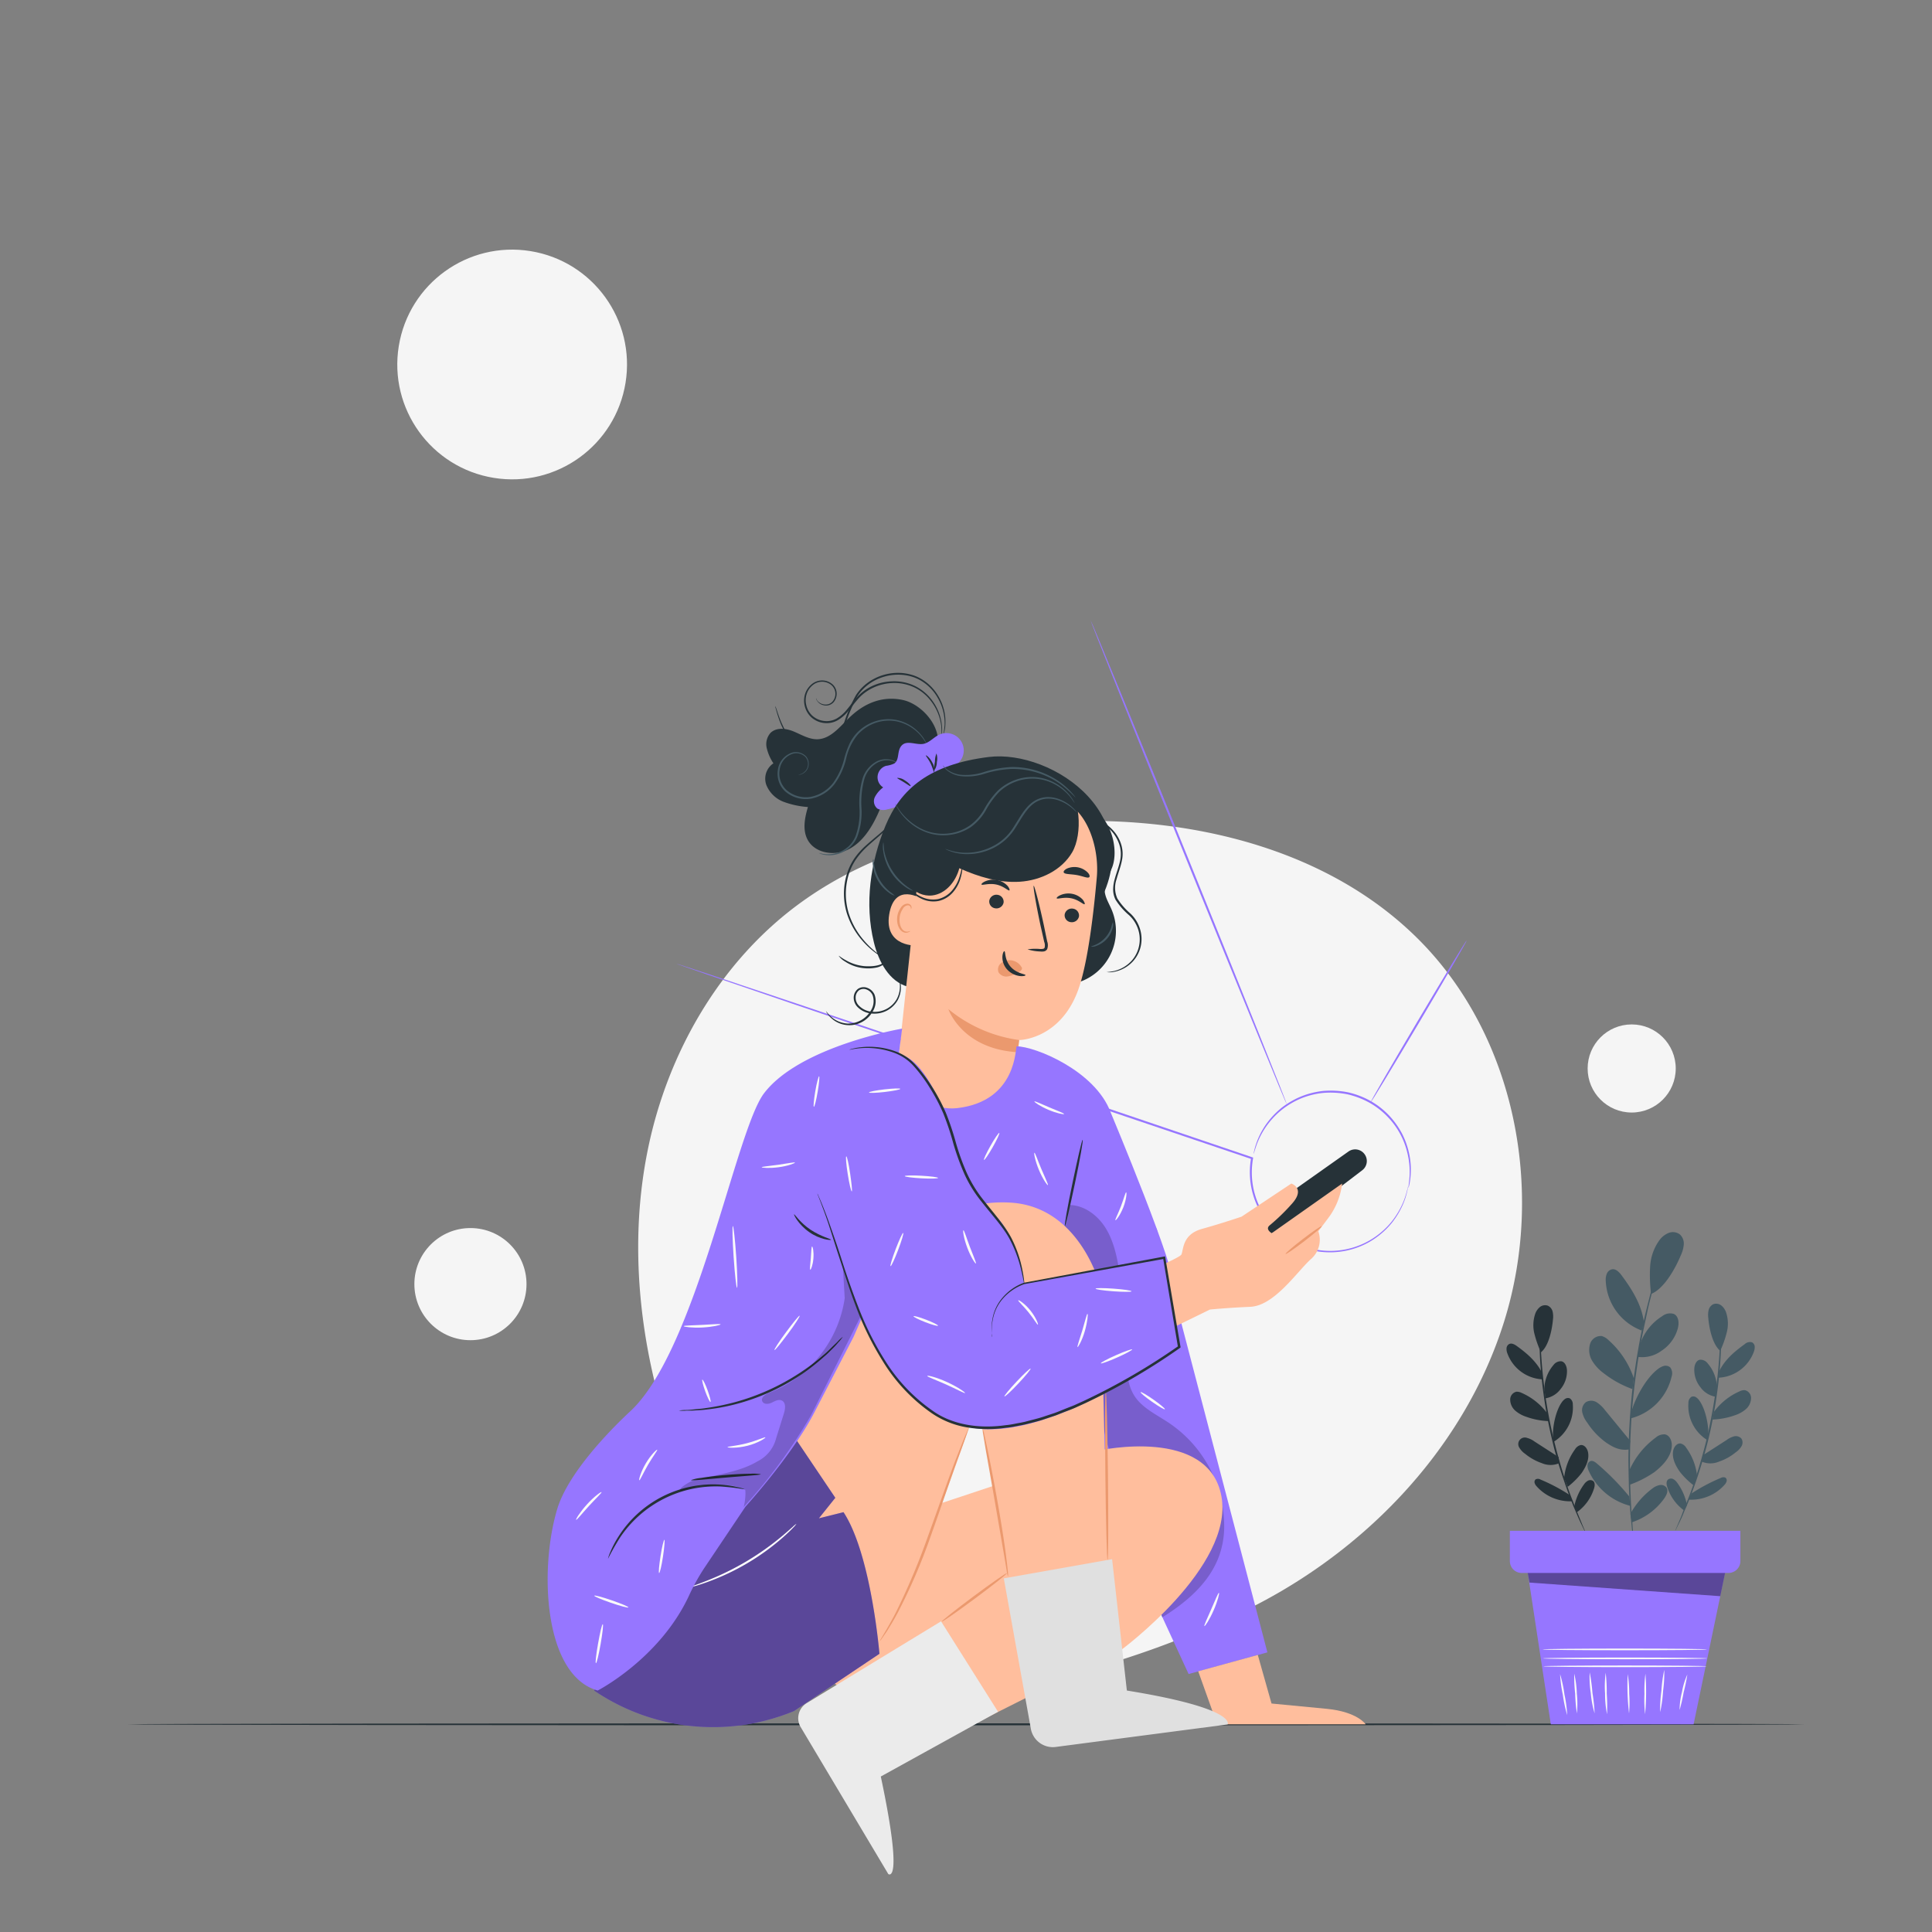 <svg xmlns="http://www.w3.org/2000/svg" viewBox="0 0 500 500"><rect x="0" y="0" width="500" height="500" fill="#808080" stroke="none"/><g id="freepik--background-simple--inject-58"><path d="M367,243c-23.07-23-57.46-31.44-90-30.48-24.86.74-50.25,6.7-70.28,21.45-20.4,15-33.88,38.44-39,63.24s-2.23,50.88,5.87,74.88c6.75,20,17.39,39.16,33.47,52.82s43.87,21.14,83,4.68h0a246.26,246.26,0,0,0,29.3-11.43c32.28-14.84,59.37-42.34,69.94-76.25S392.15,268.05,367,243Z" style="fill:#f5f5f5"></path><circle cx="132.46" cy="94.91" r="29.64" transform="matrix(0.16, -0.99, 0.99, 0.16, 17.39, 210.28)" style="fill:#f5f5f5"></circle><circle cx="121.75" cy="332.33" r="14.51" style="fill:#f5f5f5"></circle><circle cx="422.28" cy="276.52" r="11.4" style="fill:#f5f5f5"></circle></g><g id="freepik--Floor--inject-58"><path d="M467.09,446.25c0,.15-97.2.26-217.08.26s-217.1-.11-217.1-.26S130.09,446,250,446,467.09,446.11,467.09,446.25Z" style="fill:#263238"></path></g><g id="freepik--Plant--inject-58"><polygon points="394.99 404.46 401.35 446.25 438.3 446.25 446.87 405.06 394.99 404.46" style="fill:#9676FF"></polygon><path d="M441.71,431.24c0,.12-9.47.22-21.15.22s-21.15-.1-21.15-.22,9.47-.21,21.15-.21S441.71,431.13,441.71,431.24Z" style="fill:#fafafa"></path><path d="M441.85,429.19c0,.12-9.53.22-21.29.22s-21.29-.1-21.29-.22,9.53-.22,21.29-.22S441.85,429.07,441.85,429.19Z" style="fill:#fafafa"></path><path d="M441.78,426.87c0,.12-9.54.21-21.29.21s-21.29-.09-21.29-.21,9.53-.22,21.29-.22S441.78,426.75,441.78,426.87Z" style="fill:#fafafa"></path><path d="M405.59,443.87a34,34,0,0,1-1.13-5.26,33.35,33.35,0,0,1-.71-5.34,32.64,32.64,0,0,1,1.13,5.26A33.35,33.35,0,0,1,405.59,443.87Z" style="fill:#fafafa"></path><path d="M408.1,443.43a41.44,41.44,0,0,1-.45-5.14,39.1,39.1,0,0,1-.24-5.15,25.33,25.33,0,0,1,.67,5.12A24.81,24.81,0,0,1,408.1,443.43Z" style="fill:#fafafa"></path><path d="M412.69,443.42a25.52,25.52,0,0,1-1-5.26,26.87,26.87,0,0,1-.28-5.35,43.83,43.83,0,0,1,.71,5.3A45.3,45.3,0,0,1,412.69,443.42Z" style="fill:#fafafa"></path><path d="M415.9,443.64a26.4,26.4,0,0,1-.51-5.34,26.94,26.94,0,0,1,.16-5.38,42.39,42.39,0,0,1,.27,5.36A45.19,45.19,0,0,1,415.9,443.64Z" style="fill:#fafafa"></path><path d="M421.6,443.43a60.3,60.3,0,0,1-.35-10.17,30.42,30.42,0,0,1,.39,5.07A32.51,32.51,0,0,1,421.6,443.43Z" style="fill:#fafafa"></path><path d="M425.75,443.65a33,33,0,0,1-.17-5.26,31.47,31.47,0,0,1,.26-5.25,64.32,64.32,0,0,1-.09,10.51Z" style="fill:#fafafa"></path><path d="M429.65,443.09a34.31,34.31,0,0,1,.32-5.49,36.54,36.54,0,0,1,.74-5.45,34.94,34.94,0,0,1-.31,5.49A34.29,34.29,0,0,1,429.65,443.09Z" style="fill:#fafafa"></path><path d="M434.68,442.54a19.23,19.23,0,0,1,.62-4.67,18.32,18.32,0,0,1,1.38-4.5,46.19,46.19,0,0,1-.95,4.59A43.37,43.37,0,0,1,434.68,442.54Z" style="fill:#fafafa"></path><path d="M431.12,322a.87.87,0,0,1,0,.21c-.05.16-.11.35-.18.59-.17.55-.4,1.3-.7,2.25s-.69,2.18-1.08,3.58-.9,3-1.34,4.77-1,3.71-1.44,5.82-.94,4.35-1.42,6.73c-.89,4.76-1.69,10-2.27,15.59s-.79,10.9-.86,15.75c0,2.42,0,4.72.07,6.88s.15,4.16.26,6,.25,3.48.36,4.93.24,2.7.36,3.72.18,1.78.24,2.35c0,.25,0,.45.06.61s0,.21,0,.21,0-.06-.05-.2,0-.36-.09-.61l-.33-2.34c-.14-1-.3-2.26-.43-3.72s-.33-3.1-.43-4.93-.26-3.84-.31-6-.1-4.47-.11-6.9c.05-4.86.29-10.2.83-15.78s1.4-10.86,2.31-15.63c.49-2.38.93-4.64,1.46-6.74s1-4,1.5-5.81,1-3.36,1.39-4.76S429.7,326,430,325l.78-2.23c.09-.23.16-.42.21-.58A1.07,1.07,0,0,1,431.12,322Z" style="fill:#455a64"></path><path d="M424.45,347.86a13.72,13.72,0,0,1,5.75-7.25,3.27,3.27,0,0,1,3-.56c1.29.62,1.39,2.44,1,3.81a10.06,10.06,0,0,1-4.18,5.7,8.49,8.49,0,0,1-6.27,1.59" style="fill:#455a64"></path><path d="M422.21,365.34c1-3.61,3.83-8.74,6.82-11a4.48,4.48,0,0,1,1.55-.83,1.83,1.83,0,0,1,1.66.36,2.56,2.56,0,0,1,.37,2.4,14.55,14.55,0,0,1-10.78,10.85" style="fill:#455a64"></path><path d="M421.59,380.72a21.09,21.09,0,0,1,6.88-8.65,3.31,3.31,0,0,1,2.4-.86c1.31.24,1.9,1.83,1.78,3.16-.23,2.72-2.31,4.9-4.46,6.59a27.66,27.66,0,0,1-6.36,3.27" style="fill:#455a64"></path><path d="M421.94,391.78a20.41,20.41,0,0,1,5.85-6.67,4.35,4.35,0,0,1,1.76-.78,1.79,1.79,0,0,1,1.72.65c.59.87,0,2-.6,2.86a16.69,16.69,0,0,1-8.35,6.13" style="fill:#455a64"></path><path d="M421.65,387.29a65.57,65.57,0,0,0-8.38-8.53c-.47-.4-1.07-.82-1.66-.63a1.24,1.24,0,0,0-.77,1.12,3.09,3.09,0,0,0,.32,1.4,16.23,16.23,0,0,0,10.78,9.07" style="fill:#455a64"></path><path d="M421.91,372.9l-6.57-8a8.25,8.25,0,0,0-2.14-2,2.69,2.69,0,0,0-2.8,0,2.65,2.65,0,0,0-.9,2.65,6.86,6.86,0,0,0,1.28,2.63,19.37,19.37,0,0,0,4.79,5.09c1.93,1.33,3.69,2.2,6,1.85" style="fill:#455a64"></path><path d="M422.83,356.7a23,23,0,0,0-6.62-9.94,3.93,3.93,0,0,0-1.72-1,2.91,2.91,0,0,0-3,2.12,5.46,5.46,0,0,0,.6,4.36,11.42,11.42,0,0,0,3.09,3.26,26.49,26.49,0,0,0,7.32,4" style="fill:#455a64"></path><path d="M425.46,342.25c-.64-4.65-3.06-8.52-5.86-12.28-.59-.79-1.42-1.63-2.4-1.48a1.89,1.89,0,0,0-1.37,1.18,4.27,4.27,0,0,0-.26,1.85,14.36,14.36,0,0,0,9.32,12.83" style="fill:#455a64"></path><path d="M427.3,334.87a38.34,38.34,0,0,1-.24-7.18,12.86,12.86,0,0,1,2.38-6.7,5.47,5.47,0,0,1,2.39-1.9,3,3,0,0,1,2.93.39,3.18,3.18,0,0,1,1,2.58,7.87,7.87,0,0,1-.74,2.75c-1.75,4.21-4.67,8.88-7.72,10.06" style="fill:#455a64"></path><path d="M398.64,340.41a2.52,2.52,0,0,1,0,.59c0,.43,0,1,0,1.69s0,1.63,0,2.67,0,2.22.13,3.53c.11,2.61.37,5.72.76,9.15s1,7.2,1.82,11.1,1.81,7.59,2.8,10.9,2,6.26,3,8.7c.44,1.23.91,2.31,1.3,3.28s.74,1.79,1,2.46l.66,1.55a3.41,3.41,0,0,1,.21.56,3.56,3.56,0,0,1-.29-.52c-.18-.39-.43-.89-.73-1.52s-.7-1.47-1.11-2.44-.89-2-1.36-3.26c-1-2.43-2-5.38-3.08-8.69s-2-7-2.83-10.93-1.39-7.69-1.79-11.14-.6-6.57-.68-9.19c-.07-1.31-.05-2.5-.06-3.54s0-1.94,0-2.67.05-1.26.06-1.69A3.86,3.86,0,0,1,398.64,340.41Z" style="fill:#263238"></path><path d="M399.67,359.47a9.85,9.85,0,0,1,2.35-6.18,2.35,2.35,0,0,1,2-1c1,.14,1.48,1.36,1.51,2.38a7.22,7.22,0,0,1-1.62,4.78,6.09,6.09,0,0,1-3.93,2.43" style="fill:#263238"></path><path d="M401.91,371.85c-.13-2.66.73-6.77,2.28-8.94a3.24,3.24,0,0,1,.88-.89,1.31,1.31,0,0,1,1.21-.12,1.81,1.81,0,0,1,.76,1.55,10.38,10.38,0,0,1-5,9.71" style="fill:#263238"></path><path d="M404.8,382.46a15.1,15.1,0,0,1,2.82-7.38,2.36,2.36,0,0,1,1.45-1.1c.94-.12,1.69.84,1.89,1.77.43,1.9-.52,3.83-1.62,5.45a19.89,19.89,0,0,1-3.62,3.59" style="fill:#263238"></path><path d="M407.41,389.91a14.64,14.64,0,0,1,2.56-5.8,3,3,0,0,1,1-.91,1.3,1.3,0,0,1,1.32.07c.58.46.45,1.38.2,2.08a11.87,11.87,0,0,1-4.37,6" style="fill:#263238"></path><path d="M406.25,386.92a45.77,45.77,0,0,0-7.54-4,1.34,1.34,0,0,0-1.27-.07.89.89,0,0,0-.28.93,2.19,2.19,0,0,0,.52.88,11.6,11.6,0,0,0,9.29,3.86" style="fill:#263238"></path><path d="M403.33,377.06l-6.2-4a5.53,5.53,0,0,0-1.89-.92,1.7,1.7,0,0,0-2,2.57,5,5,0,0,0,1.44,1.52,14.11,14.11,0,0,0,4.36,2.44,5.69,5.69,0,0,0,4.49,0" style="fill:#263238"></path><path d="M400.47,365.83a16.37,16.37,0,0,0-6.65-5.34,2.72,2.72,0,0,0-1.39-.31,2.06,2.06,0,0,0-1.59,2.09,3.85,3.85,0,0,0,1.34,2.83,8.17,8.17,0,0,0,2.81,1.56,18.78,18.78,0,0,0,5.83,1.12" style="fill:#263238"></path><path d="M399.15,355.43c-1.43-3-3.91-5.14-6.63-7.1-.58-.41-1.32-.81-1.95-.49a1.33,1.33,0,0,0-.68,1.09,3.06,3.06,0,0,0,.22,1.33,10.24,10.24,0,0,0,9.1,6.72" style="fill:#263238"></path><path d="M398.81,350a27.84,27.84,0,0,1-1.71-4.84,9.2,9.2,0,0,1,.19-5.07,4,4,0,0,1,1.21-1.81,2.16,2.16,0,0,1,2.08-.37,2.28,2.28,0,0,1,1.24,1.54,5.82,5.82,0,0,1,.09,2c-.29,3.24-1.27,7.05-3.1,8.51" style="fill:#263238"></path><path d="M445.36,340a2.65,2.65,0,0,1,.05.58c0,.43,0,1,.07,1.69s0,1.63,0,2.67,0,2.23-.07,3.54c-.07,2.63-.29,5.74-.67,9.19s-1,7.23-1.79,11.15-1.82,7.61-2.84,10.92-2.09,6.26-3.07,8.69c-.47,1.23-1,2.31-1.37,3.27s-.78,1.77-1.1,2.43-.55,1.14-.74,1.52a2.94,2.94,0,0,1-.28.52,3.57,3.57,0,0,1,.2-.55c.17-.4.39-.91.66-1.56s.66-1.49,1-2.46.85-2.05,1.3-3.28c1-2.44,2-5.39,3-8.69s2-7,2.79-10.9,1.4-7.67,1.82-11.1.65-6.54.77-9.16c.08-1.31.09-2.49.13-3.53s0-1.93,0-2.67,0-1.26,0-1.68A4.44,4.44,0,0,1,445.36,340Z" style="fill:#455a64"></path><path d="M444.33,359.06a9.74,9.74,0,0,0-2.35-6.17,2.34,2.34,0,0,0-2-1c-1,.15-1.47,1.36-1.5,2.38a7.15,7.15,0,0,0,1.62,4.78,6.05,6.05,0,0,0,3.93,2.43" style="fill:#455a64"></path><path d="M442.1,371.44c.13-2.66-.73-6.77-2.28-8.93a3.28,3.28,0,0,0-.88-.9,1.28,1.28,0,0,0-1.21-.11,1.84,1.84,0,0,0-.77,1.55,10.39,10.39,0,0,0,5,9.71" style="fill:#455a64"></path><path d="M439.21,382.05a15.07,15.07,0,0,0-2.82-7.37,2.33,2.33,0,0,0-1.45-1.1c-.94-.12-1.69.84-1.9,1.76-.42,1.91.52,3.84,1.62,5.45a19.65,19.65,0,0,0,3.63,3.6" style="fill:#455a64"></path><path d="M436.59,389.51a14.36,14.36,0,0,0-2.55-5.8,3,3,0,0,0-1-.92,1.28,1.28,0,0,0-1.31.08c-.59.46-.46,1.37-.21,2.07a11.94,11.94,0,0,0,4.37,6" style="fill:#455a64"></path><path d="M437.76,386.51a46.39,46.39,0,0,1,7.53-4,1.34,1.34,0,0,1,1.27-.08.89.89,0,0,1,.28.94,2.24,2.24,0,0,1-.51.88A11.56,11.56,0,0,1,437,388.1" style="fill:#455a64"></path><path d="M440.67,376.65l6.21-4a5.68,5.68,0,0,1,1.88-.92,1.94,1.94,0,0,1,1.92.58,1.89,1.89,0,0,1,0,2,4.85,4.85,0,0,1-1.44,1.52,13.92,13.92,0,0,1-4.35,2.43,5.73,5.73,0,0,1-4.49,0" style="fill:#455a64"></path><path d="M443.54,365.43a16.33,16.33,0,0,1,6.64-5.34,2.73,2.73,0,0,1,1.39-.32,2.08,2.08,0,0,1,1.6,2.09,3.87,3.87,0,0,1-1.35,2.84,8.2,8.2,0,0,1-2.8,1.56,19.06,19.06,0,0,1-5.84,1.11" style="fill:#455a64"></path><path d="M444.86,355c1.43-3,3.91-5.15,6.63-7.1a2,2,0,0,1,1.95-.5,1.36,1.36,0,0,1,.68,1.1,3.33,3.33,0,0,1-.22,1.32,10.27,10.27,0,0,1-9.11,6.73" style="fill:#455a64"></path><path d="M445.19,349.61a27.13,27.13,0,0,0,1.71-4.85,9.1,9.1,0,0,0-.18-5.07,3.89,3.89,0,0,0-1.22-1.81,2.15,2.15,0,0,0-2.08-.36,2.27,2.27,0,0,0-1.23,1.54,5.76,5.76,0,0,0-.09,2c.28,3.25,1.27,7.06,3.09,8.52" style="fill:#455a64"></path><path d="M390.75,396.18V404a3.07,3.07,0,0,0,3.07,3.08h53.51a3.08,3.08,0,0,0,3.08-3.08v-7.82Z" style="fill:#9676FF"></path><g style="opacity:0.4"><polygon points="395.38 407.08 395.83 409.57 445.2 413.09 446.45 407.08 395.38 407.08"></polygon></g></g><g id="freepik--character-2--inject-58"><path d="M333.07,285.93c-.13.05-11.62-28-25.66-62.6s-25.31-62.75-25.17-62.81,11.62,28,25.66,62.61S333.21,285.87,333.07,285.93Z" style="fill:#9676FF"></path><path d="M364.49,307.42c-.06,0,.12-.9.27-2.52a20.62,20.62,0,0,0-.6-6.79,19.89,19.89,0,0,0-4.79-8.81,20.29,20.29,0,0,0-4.64-3.74,22,22,0,0,0-5.94-2.34,22.27,22.27,0,0,0-6.38-.37,20.79,20.79,0,0,0-5.77,1.45A21.4,21.4,0,0,0,332,287a21.13,21.13,0,0,0-3.37,3.29,20.72,20.72,0,0,0-3.39,5.92c-.54,1.53-.75,2.41-.81,2.4a3.47,3.47,0,0,1,.12-.65,16.26,16.26,0,0,1,.5-1.81,19.94,19.94,0,0,1,3.29-6.09,21.78,21.78,0,0,1,3.39-3.41,22,22,0,0,1,4.76-2.79,21.12,21.12,0,0,1,5.91-1.52,22.68,22.68,0,0,1,6.54.37,21.89,21.89,0,0,1,6.09,2.41,20.78,20.78,0,0,1,4.73,3.85,21.92,21.92,0,0,1,3.15,4.53,21,21,0,0,1,1.65,4.52,19.71,19.71,0,0,1,.44,6.9,15.3,15.3,0,0,1-.31,1.86A3.29,3.29,0,0,1,364.49,307.42Z" style="fill:#9676FF"></path><path d="M354.74,285.25c-.13-.07,5.34-9.51,12.2-21.08s12.54-20.9,12.66-20.82-5.34,9.51-12.21,21.08S354.86,285.33,354.74,285.25Z" style="fill:#9676FF"></path><path d="M364.43,307.08s0,.1-.05.3l-.19.89a19,19,0,0,1-1.07,3.34,21.67,21.67,0,0,1-2.89,4.84,21.12,21.12,0,0,1-5.78,4.93,20.64,20.64,0,0,1-9,2.68,20.93,20.93,0,0,1-10.73-2.22,22.84,22.84,0,0,1-4.95-3.54,22.1,22.1,0,0,1-3.86-5.15,20.84,20.84,0,0,1-2.13-13.44l.16.27L280,285.14,205.79,260l-22.47-7.69-6.1-2.12-1.59-.56-.53-.21a5.62,5.62,0,0,1,.55.16l1.6.51,6.13,2,22.53,7.54,74.28,25,43.92,14.88.19.06,0,.2a20.48,20.48,0,0,0,2,13.16,20.21,20.21,0,0,0,8.61,8.54,20.46,20.46,0,0,0,19.38-.36,20.89,20.89,0,0,0,5.76-4.82,21.55,21.55,0,0,0,2.92-4.76,19.85,19.85,0,0,0,1.13-3.3l.23-.88A1.32,1.32,0,0,1,364.43,307.08Z" style="fill:#9676FF"></path><path d="M242.38,194.47c2-6-3.78-12.23-8.67-13.3s-9.33.49-13.09,3.8c-2.87,2.52-5.36,6.31-9.18,6.35-2.11,0-4-1.16-6-2s-4.45-1.14-6,.32a4.39,4.39,0,0,0-1,4,12.19,12.19,0,0,0,1.72,3.91,4.78,4.78,0,0,0-1.82,5.63,7.8,7.8,0,0,0,4.49,4.34,22.86,22.86,0,0,0,6.26,1.34c-.83,2.78-1.44,5.91-.08,8.46,1.89,3.54,7,4.3,10.56,2.5s5.88-5.4,7.54-9,2.9-7.53,5.21-10.81,6.06-5.91,10-5.53" style="fill:#263238"></path><path d="M211.18,180.63a1.55,1.55,0,0,0,.25.69,2.66,2.66,0,0,0,1.72,1.19,2.59,2.59,0,0,0,2.95-1.31,3.46,3.46,0,0,0,.4-2.09,3.2,3.2,0,0,0-1.15-2.09,4.06,4.06,0,0,0-2.46-.92,4.22,4.22,0,0,0-2.71.89,5.37,5.37,0,0,0-1.78,2.48,5.76,5.76,0,0,0-.14,3.22,5.84,5.84,0,0,0,1.7,2.94,5.91,5.91,0,0,0,3.22,1.47,5.74,5.74,0,0,0,3.59-.69,10.25,10.25,0,0,0,2.82-2.47c.81-1,1.53-1.95,2.31-2.85a11.49,11.49,0,0,1,2.63-2.31,12.85,12.85,0,0,1,6.24-2,12.13,12.13,0,0,1,5.83,1.11,11.69,11.69,0,0,1,4.08,3.22,13.12,13.12,0,0,1,2.93,6.92,20.86,20.86,0,0,1,0,2.81,9.38,9.38,0,0,0,.17-2.83,13.09,13.09,0,0,0-2.84-7.13,12.23,12.23,0,0,0-4.18-3.36,12.35,12.35,0,0,0-6-1.19,13.11,13.11,0,0,0-6.49,2,12.12,12.12,0,0,0-2.73,2.39c-.81.92-1.53,1.92-2.32,2.86a9.76,9.76,0,0,1-2.67,2.36,5.32,5.32,0,0,1-3.3.64,5.49,5.49,0,0,1-3-1.34,5.36,5.36,0,0,1-1.57-2.7,5.25,5.25,0,0,1,.11-3,4.86,4.86,0,0,1,1.62-2.29,3.77,3.77,0,0,1,4.69,0,3,3,0,0,1,.72,3.78,2.46,2.46,0,0,1-1.23,1.14,2.54,2.54,0,0,1-1.43.11,2.66,2.66,0,0,1-1.68-1A6.31,6.31,0,0,1,211.18,180.63Z" style="fill:#263238"></path><path d="M200.62,182.72a2.84,2.84,0,0,0,.16.7c.12.46.31,1.13.59,2a22.71,22.71,0,0,0,1.22,3.06,12.48,12.48,0,0,0,2.52,3.57,8.74,8.74,0,0,0,4.72,2.4,6.79,6.79,0,0,0,5.68-2,15.2,15.2,0,0,0,3.52-5.71,38.92,38.92,0,0,1,2.84-6.51,12,12,0,0,1,5.27-4.49,13.11,13.11,0,0,1,6.39-1.09,12.08,12.08,0,0,1,3,.64,11.13,11.13,0,0,1,2.54,1.33,12,12,0,0,1,3.49,3.77,13.07,13.07,0,0,1,1.91,7.18,23.08,23.08,0,0,1-.37,2.75,8.94,8.94,0,0,0,.56-2.74,13,13,0,0,0-1.79-7.37,12.5,12.5,0,0,0-3.56-3.93,11.59,11.59,0,0,0-2.63-1.4,12.91,12.91,0,0,0-3.08-.69,13.31,13.31,0,0,0-9.68,3,12.07,12.07,0,0,0-2.44,2.78,38.94,38.94,0,0,0-2.87,6.6,14.86,14.86,0,0,1-3.39,5.56,6.36,6.36,0,0,1-5.3,1.91,8.37,8.37,0,0,1-4.54-2.25,12.56,12.56,0,0,1-2.52-3.43,28.11,28.11,0,0,1-1.28-3c-.28-.81-.5-1.46-.68-2A4.94,4.94,0,0,0,200.62,182.72Z" style="fill:#263238"></path><path d="M206.61,200.52a1.71,1.71,0,0,0,.73-.12,2.92,2.92,0,0,0,1.61-1.35,3,3,0,0,0-.3-3.25,3.63,3.63,0,0,0-4.22-.8,5.4,5.4,0,0,0-3.12,4.26,6.44,6.44,0,0,0,.25,3,6,6,0,0,0,1.79,2.67,8.12,8.12,0,0,0,6.51,1.77,10.07,10.07,0,0,0,6.16-3.85,18.29,18.29,0,0,0,3-6.67,14.76,14.76,0,0,1,2.86-5.94,11.12,11.12,0,0,1,4.95-3.24,10.5,10.5,0,0,1,5.17-.32,11.3,11.3,0,0,1,6.4,3.84,14,14,0,0,1,1.54,2.35,7.72,7.72,0,0,0-1.39-2.47,11.23,11.23,0,0,0-6.48-4.06,10.75,10.75,0,0,0-5.36.27,11.42,11.42,0,0,0-5.18,3.32,11.21,11.21,0,0,0-1.81,2.83,26,26,0,0,0-1.16,3.28,18.15,18.15,0,0,1-2.89,6.5,9.64,9.64,0,0,1-5.84,3.68,7.67,7.67,0,0,1-6.14-1.63,5.8,5.8,0,0,1-1.93-5.3,5,5,0,0,1,2.85-4,3.3,3.3,0,0,1,3.86.65,2.75,2.75,0,0,1,.35,3,2.91,2.91,0,0,1-1.48,1.35C206.87,200.49,206.61,200.49,206.61,200.52Z" style="fill:#455a64"></path><path d="M211.94,220.77s.12.07.36.17a6.18,6.18,0,0,0,1.09.29,7.75,7.75,0,0,0,4.1-.44,7.59,7.59,0,0,0,4.37-4.23,18.12,18.12,0,0,0,1.09-7.43,23.13,23.13,0,0,1,.69-7.32,7.14,7.14,0,0,1,3.57-4.51,5.29,5.29,0,0,1,3.89-.31,6.56,6.56,0,0,1,1.32.67s-.08-.11-.27-.28a3.45,3.45,0,0,0-1-.57,5.33,5.33,0,0,0-4.11.17,7.5,7.5,0,0,0-3.86,4.69,22.88,22.88,0,0,0-.75,7.47,18.15,18.15,0,0,1-1,7.23,7.79,7.79,0,0,1-1.76,2.61,7.89,7.89,0,0,1-2.32,1.48,8,8,0,0,1-4,.57C212.46,220.92,212,220.72,211.94,220.77Z" style="fill:#455a64"></path><path d="M247.73,197.71a4.48,4.48,0,0,0-4.65-7.58c-1.44.66-2.53,2.08-4.09,2.38-1.88.35-4.19-1-5.57.36s-.53,3.75-2,4.73a7.1,7.1,0,0,1-2.12.6,3.09,3.09,0,0,0-.73,5.58,7.23,7.23,0,0,0-2.14,2.47,2.48,2.48,0,0,0,.62,3,3.29,3.29,0,0,0,2.55.22,18,18,0,0,0,6.82-3" style="fill:#9676FF"></path><path d="M242.35,195a6.07,6.07,0,0,0-.39,2.15,6.3,6.3,0,0,0-.11,2.17,4.06,4.06,0,0,0,.61-2.12A4.17,4.17,0,0,0,242.35,195Z" style="fill:#263238"></path><path d="M239.63,195.5c-.1.11.65.92,1.22,2.11s.78,2.27.93,2.25a3.54,3.54,0,0,0-.48-2.47C240.67,196.1,239.71,195.4,239.63,195.5Z" style="fill:#263238"></path><path d="M232.18,201.32c0,.14.78.52,1.72,1.1s1.66,1.14,1.76,1-.5-.85-1.5-1.46A3.24,3.24,0,0,0,232.18,201.32Z" style="fill:#263238"></path><path d="M283.85,210c4.49,3.92,5.46,10.85,3.92,14.62-.78,1.9-2,3.75-1.89,5.8.08,1.77,1.11,3.34,1.81,5a14,14,0,0,1-20.32,17.34" style="fill:#263238"></path><path d="M282.86,236.33c16.13-24.74-10.59-42.47-27-40.42-15.37,1.92-22.78,8.3-26.7,17.79s-5.44,20.19-3,30.17c1.2,4.93,3.92,10.15,8.8,11.49" style="fill:#263238"></path><path d="M271.87,206.58l-27.61,2.68a5.06,5.06,0,0,0-5.25,4.39l-6.7,62.24A15.18,15.18,0,0,0,245,292.49h0a15.18,15.18,0,0,0,17.47-12.95c.83-6.09,1.32-10.42,1.31-10.38s11.2-.15,15.62-14.05c2.21-6.91,3.62-18.58,4.46-28.16C284.59,218.32,280.52,207,271.87,206.58Z" style="fill:#ffbe9d"></path><path d="M265.93,245.69a13.83,13.83,0,0,1,3.28-.09c.5,0,1,0,1.13-.33a2.5,2.5,0,0,0-.11-1.54q-.42-1.92-.9-4c-1.23-5.75-2-10.45-1.81-10.5s1.42,4.58,2.65,10.33c.29,1.42.57,2.77.84,4.07a2.93,2.93,0,0,1,0,2,1.23,1.23,0,0,1-.94.61,3.56,3.56,0,0,1-.87,0A12.05,12.05,0,0,1,265.93,245.69Z" style="fill:#263238"></path><path d="M263.74,269.16a36.67,36.67,0,0,1-18.3-8s3.47,10.31,17.92,11.15Z" style="fill:#eb996e"></path><path d="M264.37,250.3a3.55,3.55,0,0,0-3-1.79,3.3,3.3,0,0,0-2.42.85,2.08,2.08,0,0,0-.51,2.32,2.41,2.41,0,0,0,2.48,1,7.6,7.6,0,0,0,2.74-1.12,2.13,2.13,0,0,0,.65-.5.66.66,0,0,0,.11-.73" style="fill:#eb996e"></path><path d="M259.93,246.17c.33,0,0,2.17,1.6,4s3.9,1.9,3.87,2.2c0,.14-.56.34-1.53.22a5.37,5.37,0,0,1-3.25-1.72,4.69,4.69,0,0,1-1.2-3.29C259.47,246.63,259.79,246.14,259.93,246.17Z" style="fill:#263238"></path><path d="M262.42,226.73c-.28.5-2.2,0-4.55-.12s-4.31.27-4.54-.26c-.1-.25.3-.7,1.13-1.11a7.94,7.94,0,0,1,6.92.29C262.18,226,262.54,226.48,262.42,226.73Z" style="fill:#263238"></path><path d="M281.91,227c-.41.39-1.7-.28-3.32-.55s-3.06-.16-3.3-.67c-.11-.25.18-.66.85-1a4.85,4.85,0,0,1,5.33,1C282,226.32,282.09,226.81,281.91,227Z" style="fill:#263238"></path><path d="M238.61,232.69c-.19-.13-7.11-4.54-8.49,4s7.45,8.15,7.5,7.91S238.61,232.69,238.61,232.69Z" style="fill:#ffbe9d"></path><path d="M235.54,240.92s-.16.08-.43.15a1.54,1.54,0,0,1-1.11-.15c-.85-.48-1.37-2-1.16-3.57a4.85,4.85,0,0,1,.76-2.06,1.74,1.74,0,0,1,1.3-1,.78.78,0,0,1,.81.55c.07.26,0,.42,0,.44s.21-.11.2-.47a1,1,0,0,0-.25-.59,1.16,1.16,0,0,0-.79-.35,2.12,2.12,0,0,0-1.76,1.07,5.09,5.09,0,0,0-.9,2.29c-.23,1.72.39,3.47,1.56,4a1.6,1.6,0,0,0,1.4,0C235.5,241.12,235.57,240.94,235.54,240.92Z" style="fill:#eb996e"></path><path d="M275.36,202.72c4.37,3.17,4.85,13.18,2.13,17.84s-8.17,7.28-13.56,7.63-10.73-1.28-15.66-3.5c-.88,3.41-3.5,6.64-7,7.05-4.63.53-8.49-4.22-8.79-8.87s1.88-9.06,4-13.2" style="fill:#263238"></path><path d="M233,227.94a3.73,3.73,0,0,0,.56.72,22.94,22.94,0,0,0,1.75,1.78,12,12,0,0,0,3.07,2.11,7.2,7.2,0,0,0,4.53.62,7,7,0,0,0,3.88-2.44,9.45,9.45,0,0,0,1.75-3.29,12.43,12.43,0,0,0,.51-2.45,2.72,2.72,0,0,0,0-.92c-.09,0-.19,1.3-.87,3.25a9.73,9.73,0,0,1-1.77,3.11,6.82,6.82,0,0,1-3.63,2.25,7,7,0,0,1-4.25-.55,12.7,12.7,0,0,1-3-1.95C234,228.82,233.09,227.87,233,227.94Z" style="fill:#263238"></path><path d="M213.76,261.65s.05.16.2.43a6.72,6.72,0,0,0,.85,1.1,6.92,6.92,0,0,0,11-1.33,5.06,5.06,0,0,0,.52-4.44,3.23,3.23,0,0,0-1.77-1.71,2.61,2.61,0,0,0-2.53.23,2.89,2.89,0,0,0-1.09,2.3,3.46,3.46,0,0,0,.9,2.29,5.82,5.82,0,0,0,4.1,1.8,6.9,6.9,0,0,0,6.4-3.51,7,7,0,0,0,.6-5,6.08,6.08,0,0,0-.5-1.29,2.14,2.14,0,0,0-.26-.4,12.4,12.4,0,0,1,.57,1.73,6.92,6.92,0,0,1-.72,4.78,6.55,6.55,0,0,1-6.07,3.22,5.33,5.33,0,0,1-3.75-1.67,2.86,2.86,0,0,1-.77-2,2.38,2.38,0,0,1,.88-1.9,2.11,2.11,0,0,1,2-.17,2.72,2.72,0,0,1,1.51,1.45,4.57,4.57,0,0,1-.47,4,6.81,6.81,0,0,1-6,3.34,7.1,7.1,0,0,1-4.44-1.92A13,13,0,0,1,213.76,261.65Z" style="fill:#263238"></path><path d="M217.06,247.37a5.05,5.05,0,0,0,1.63,1.46,10.59,10.59,0,0,0,5,1.74,10.39,10.39,0,0,0,2.93-.13,4.67,4.67,0,0,0,2.23-1,2.4,2.4,0,0,0,.8-1.44c0-.4,0-.61-.08-.6s0,.21-.11.56a2.42,2.42,0,0,1-.84,1.21c-1,.78-2.91,1-4.88.87a11.69,11.69,0,0,1-4.85-1.54C217.72,247.88,217.12,247.3,217.06,247.37Z" style="fill:#263238"></path><path d="M233.53,207.32c-.06,0-.12.69-.58,1.84a13.92,13.92,0,0,1-2.89,4.34c-1.5,1.64-3.64,3.22-5.85,5.21a19.13,19.13,0,0,0-3.12,3.48,15.29,15.29,0,0,0-2.09,4.58,17.5,17.5,0,0,0,.18,9.63,19.69,19.69,0,0,0,3.85,6.87,21.41,21.41,0,0,0,3.92,3.59c.52.35.92.62,1.21.78a2.73,2.73,0,0,0,.45.23s-.56-.41-1.55-1.17a23.57,23.57,0,0,1-3.76-3.65,19.75,19.75,0,0,1-3.68-6.79,17.31,17.31,0,0,1-.14-9.36,15,15,0,0,1,2-4.43,19.77,19.77,0,0,1,3-3.43c2.17-2,4.31-3.61,5.8-5.31a13.26,13.26,0,0,0,2.81-4.5,8,8,0,0,0,.36-1.4A2.77,2.77,0,0,0,233.53,207.32Z" style="fill:#263238"></path><path d="M281.52,211.2s.68.26,1.88.82a13.24,13.24,0,0,1,4.43,3.26,9.75,9.75,0,0,1,1.85,3.28,8.06,8.06,0,0,1,.18,4.27c-.31,1.51-.93,3-1.38,4.7a10.17,10.17,0,0,0-.4,2.62,5.92,5.92,0,0,0,.62,2.69,17.52,17.52,0,0,0,3.49,4,8.73,8.73,0,0,1,2.46,4,8.35,8.35,0,0,1-1.63,7.62,8.9,8.9,0,0,1-4.63,2.83,14.19,14.19,0,0,1-2,.29,5.61,5.61,0,0,0,2.06-.1,8.84,8.84,0,0,0,4.85-2.79,8.61,8.61,0,0,0,1.81-8,9.12,9.12,0,0,0-2.55-4.26,17.27,17.27,0,0,1-3.39-3.9,6.75,6.75,0,0,1-.2-5c.43-1.62,1.05-3.16,1.36-4.73a8.26,8.26,0,0,0-.24-4.49,9.74,9.74,0,0,0-2-3.38,12.79,12.79,0,0,0-4.61-3.21,14.65,14.65,0,0,0-1.44-.52A1.76,1.76,0,0,0,281.52,211.2Z" style="fill:#263238"></path><path d="M231.68,208a3.37,3.37,0,0,0,.24.54,14.48,14.48,0,0,0,.88,1.44,15,15,0,0,0,4.5,4.24,13.56,13.56,0,0,0,4,1.64,12.92,12.92,0,0,0,4.94.14,12.49,12.49,0,0,0,5.08-2,13.82,13.82,0,0,0,3.87-4.4,21.81,21.81,0,0,1,3.37-4.62,12.6,12.6,0,0,1,4.49-2.75,12.2,12.2,0,0,1,8.8.21,13.34,13.34,0,0,1,4.9,3.55c.93,1.11,1.3,1.84,1.34,1.81a2.18,2.18,0,0,0-.25-.53,11.29,11.29,0,0,0-.94-1.4,12.94,12.94,0,0,0-4.91-3.75,12.41,12.41,0,0,0-9.09-.32,13.07,13.07,0,0,0-4.68,2.83,22.45,22.45,0,0,0-3.46,4.71,13.4,13.4,0,0,1-3.72,4.26,12.11,12.11,0,0,1-4.87,2,12.66,12.66,0,0,1-8.67-1.63,15.63,15.63,0,0,1-4.53-4.06C232.09,208.72,231.72,208,231.68,208Z" style="fill:#455a64"></path><path d="M244,198.05s.05.13.19.34a4.31,4.31,0,0,0,.73.84,7.17,7.17,0,0,0,3.73,1.63,14.58,14.58,0,0,0,6-.58A28,28,0,0,1,261.8,199a21.48,21.48,0,0,1,12.45,3.8,29.75,29.75,0,0,1,4.11,3.65,6.77,6.77,0,0,0-.9-1.19,20.19,20.19,0,0,0-3-2.75,21.23,21.23,0,0,0-12.66-4,27.65,27.65,0,0,0-7.27,1.33,15.14,15.14,0,0,1-5.85.68,7.25,7.25,0,0,1-3.65-1.44A13.81,13.81,0,0,1,244,198.05Z" style="fill:#455a64"></path><path d="M228.59,218a6.54,6.54,0,0,0,0,2.3,13.45,13.45,0,0,0,5.7,9.22,5.84,5.84,0,0,0,2,1c0-.07-.74-.47-1.85-1.31a15.45,15.45,0,0,1-3.6-4,15.28,15.28,0,0,1-2-5C228.69,218.91,228.68,218,228.59,218Z" style="fill:#455a64"></path><path d="M226,222.22a3.9,3.9,0,0,0-.09,1.73,10,10,0,0,0,4.12,7.06,3.79,3.79,0,0,0,1.55.78,14.09,14.09,0,0,0-1.33-1.06,11.49,11.49,0,0,1-2.61-3.06,11.75,11.75,0,0,1-1.38-3.77A13.43,13.43,0,0,0,226,222.22Z" style="fill:#455a64"></path><path d="M282.36,245a2.51,2.51,0,0,0,1.35-.2A6.61,6.61,0,0,0,288,240a2.47,2.47,0,0,0,0-1.36,8.61,8.61,0,0,0-.38,1.27,7.51,7.51,0,0,1-4,4.54C282.85,244.81,282.34,244.92,282.36,245Z" style="fill:#455a64"></path><path d="M244.66,219.72a1.48,1.48,0,0,0,.37.2,9.08,9.08,0,0,0,1.12.45,12.88,12.88,0,0,0,4.38.67,15.15,15.15,0,0,0,6.39-1.5,14.74,14.74,0,0,0,3.25-2.17,15.06,15.06,0,0,0,2.68-3.23c1.53-2.38,2.78-4.84,4.76-6.25a6.56,6.56,0,0,1,3.12-1.18,7.88,7.88,0,0,1,2.92.33,10.74,10.74,0,0,1,3.78,2.08c.79.66,1.16,1.11,1.2,1.07a1.68,1.68,0,0,0-.24-.34,8.41,8.41,0,0,0-.83-.88,10.37,10.37,0,0,0-3.8-2.27,8.11,8.11,0,0,0-3.07-.4,6.89,6.89,0,0,0-3.35,1.22c-2.11,1.48-3.4,4-4.91,6.35a13.52,13.52,0,0,1-5.72,5.25,15.12,15.12,0,0,1-6.19,1.57,13.85,13.85,0,0,1-4.31-.51C245.21,219.91,244.68,219.67,244.66,219.72Z" style="fill:#455a64"></path><path d="M279.24,237.16a1.88,1.88,0,0,1-2.15,1.49,1.79,1.79,0,0,1-1.55-2,1.86,1.86,0,0,1,2.14-1.49A1.8,1.8,0,0,1,279.24,237.16Z" style="fill:#263238"></path><path d="M280.69,234c-.28.19-1.46-1.12-3.43-1.52s-3.62.29-3.78,0c-.09-.12.23-.51,1-.84a5.18,5.18,0,0,1,3.09-.3,4.94,4.94,0,0,1,2.66,1.51C280.71,233.48,280.82,234,280.69,234Z" style="fill:#263238"></path><path d="M259.73,233.58a1.88,1.88,0,0,1-2.15,1.49,1.78,1.78,0,0,1-1.55-2,1.87,1.87,0,0,1,2.14-1.49A1.81,1.81,0,0,1,259.73,233.58Z" style="fill:#263238"></path><path d="M261.23,230.43c-.28.19-1.46-1.12-3.43-1.52s-3.62.29-3.79,0c-.08-.12.24-.51,1-.84a5.2,5.2,0,0,1,3.09-.3,5,5,0,0,1,2.67,1.51C261.24,229.87,261.36,230.35,261.23,230.43Z" style="fill:#263238"></path><path d="M303.55,332.76l-105.9,49.7,23.74-111s14.86,16.62,26.25,15.33c15.78-1.78,15.08-16,15.48-16,4.71,0,20.25,6.28,24.28,17,0,0,17.84,42.61,16.15,45" style="fill:#9676FF"></path><path d="M299.31,317.86,328,427.63l-20.39,5.61s-39.08-84.38-38.45-85.76S299.31,317.86,299.31,317.86Z" style="fill:#9676FF"></path><g style="opacity:0.2"><path d="M276.77,311.85c3.84.06,7.29,2.66,9.33,5.91s2.88,7.09,3.53,10.87A131.26,131.26,0,0,1,291.52,350c0,3.82,0,7.9,2,11.14s5.88,5,9.14,7.2a32.39,32.39,0,0,1,14.16,27.11c-.21,10.63-7.21,17.63-16.06,23.14L286.4,373.14l-11.61-51.56Z"></path></g><path d="M280.19,295c.19,0-.69,5.08-2,11.26s-2.44,11.17-2.62,11.13.7-5.08,2-11.26S280,294.91,280.19,295Z" style="fill:#263238"></path><path d="M254.66,300.19c-.17-.09.59-1.73,1.68-3.66s2.11-3.42,2.28-3.33-.6,1.73-1.69,3.66S254.82,300.28,254.66,300.19Z" style="fill:#fafafa"></path><path d="M271.19,306.71c-.15.09-1.35-1.6-2.33-3.95s-1.34-4.4-1.16-4.44.82,1.88,1.79,4.18S271.36,306.61,271.19,306.71Z" style="fill:#fafafa"></path><path d="M275.38,288.31c0,.17-1.92-.18-4.07-1.1s-3.71-2-3.61-2.16,1.77.65,3.88,1.54S275.43,288.12,275.38,288.31Z" style="fill:#fafafa"></path><path d="M288.67,315.8c-.17-.11.67-1.63,1.42-3.6s1.17-3.66,1.36-3.63.07,1.82-.73,3.87S288.81,315.9,288.67,315.8Z" style="fill:#fafafa"></path><path d="M301.47,364.71c-.11.15-1.6-.72-3.34-1.94s-3.06-2.34-2.95-2.49,1.6.72,3.34,1.94S301.58,364.55,301.47,364.71Z" style="fill:#fafafa"></path><path d="M311.7,420.83c-.17-.09.73-2,1.76-4.35s1.81-4.31,2-4.25-.32,2.12-1.37,4.52S311.86,420.92,311.7,420.83Z" style="fill:#fafafa"></path><g style="opacity:0.2"><path d="M265.06,332.15c-6.67-.58-13.63,7.43-13.8,14.41a5.31,5.31,0,0,0,.32,2.24,2.28,2.28,0,0,0,1.67,1.39,2.72,2.72,0,0,0,2.78-1.64,9,9,0,0,0,.67-3.12c-.27-7.23,3.21-11.76,8.36-13.5"></path></g><path d="M310.1,432.53l4.9,13.72h38.44s-2.14-3.23-10-4l-14.37-1.38-3.55-12.57Z" style="fill:#ffbe9d"></path><path d="M220.66,396.33c1.27.1,63.8-20.95,63.8-20.95s28.36-6.29,31.65,11.9-26,39.76-26,39.76l-51.88,26.1L211.3,432l3.89-16Z" style="fill:#ffbe9d"></path><path d="M243.54,419.6l-34.76,21.16a4.56,4.56,0,0,0-1.64,6.09L229.89,485s4.08,3.2-1.94-25.24L258.29,443Z" style="fill:#ebebeb"></path><path d="M260.58,407.14c.11.15-3.57,3.08-8.22,6.53s-8.52,6.14-8.63,6,3.57-3.07,8.22-6.53S260.47,407,260.58,407.14Z" style="fill:#eb996e"></path><path d="M227.4,425.9c9-16.79,17.45-38.59,25.64-63.2l8.54,47.55,4.9,27.26,20.85-2-2.44-102.2s-5.05-20.85-23.19-22.06c-15.62-1-29.44,8.07-39.19,28.95a272.54,272.54,0,0,1-20.95,36.89Z" style="fill:#ffbe9d"></path><path d="M153.75,437.51a54.79,54.79,0,0,0,51.76,5.3L227.6,428s-2.13-25.76-9.3-36.65l-6.37,1.59,4.25-5.31-10.67-15.85L177.4,399.42Z" style="fill:#9676FF"></path><g style="opacity:0.4"><path d="M153.75,437.51a54.79,54.79,0,0,0,51.76,5.3L227.6,428s-2.13-25.76-9.3-36.65l-6.37,1.59,4.25-5.31-10.67-15.85L177.4,399.42Z"></path></g><path d="M250.73,369.53s0,.21-.16.59-.35,1-.59,1.65c-.55,1.53-1.29,3.56-2.19,6-1.84,5.1-4.2,12.21-7,20a148.52,148.52,0,0,1-8.41,19.5c-.63,1.2-1.24,2.27-1.81,3.19s-1,1.72-1.48,2.34l-1,1.44a2.31,2.31,0,0,1-.39.47,2.32,2.32,0,0,1,.28-.55c.24-.41.54-.9.89-1.5s.86-1.45,1.38-2.39,1.12-2,1.72-3.22a176.61,176.61,0,0,0,8.2-19.51c2.82-7.77,5.27-14.87,7.22-19.94,1-2.53,1.79-4.58,2.4-6,.28-.63.51-1.16.7-1.6A2.24,2.24,0,0,1,250.73,369.53Z" style="fill:#eb996e"></path><path d="M254.29,369.69a6,6,0,0,1,.42,1.48c.23,1,.53,2.35.89,4.07.72,3.45,1.64,8.23,2.58,13.52s1.69,10.1,2.15,13.59c.22,1.75.39,3.16.48,4.14a8.12,8.12,0,0,1,.07,1.54,6.3,6.3,0,0,1-.34-1.5c-.18-1.11-.41-2.49-.69-4.11-.62-3.62-1.44-8.33-2.34-13.55s-1.74-9.92-2.38-13.54c-.27-1.62-.49-3-.68-4.11A7.8,7.8,0,0,1,254.29,369.69Z" style="fill:#eb996e"></path><path d="M286.64,403.76c-.19,0-.44-9.77-.57-21.82s-.09-21.83.1-21.83.44,9.77.57,21.82S286.83,403.76,286.64,403.76Z" style="fill:#eb996e"></path><path d="M259.78,408.48l7,38.91a5.78,5.78,0,0,0,6.44,4.72l44.49-5.83s2.62-4.12-26.08-8.77l-3.82-34Z" style="fill:#e0e0e0"></path><path d="M206.12,394.35a5.45,5.45,0,0,1-.85,1c-.56.61-1.43,1.43-2.53,2.42A60.94,60.94,0,0,1,183,409.45c-1.39.5-2.53.86-3.33,1.07a5.09,5.09,0,0,1-1.25.28,6.68,6.68,0,0,1,1.19-.47c.78-.27,1.9-.68,3.26-1.22a70.36,70.36,0,0,0,19.64-11.66c1.13-.94,2-1.73,2.63-2.28A6.81,6.81,0,0,1,206.12,394.35Z" style="fill:#fff"></path><path d="M233.47,266.21s-26.41,4.5-35.73,16.72c-7.39,9.69-17.43,66.34-34.63,82.31-5.61,5.21-16.17,16.16-18.91,25.32-4.69,15.69-3.47,43,10.48,46.95,0,0,16-8.21,23.6-24.49a54.42,54.42,0,0,1,3.94-7.14l10.7-15.94s12-13.23,17.7-24.14L220.89,346l2.56-5.83,9.17-67.4Z" style="fill:#9676FF"></path><path d="M215.09,320.85c0,.17-2.86,0-5.69-2s-4.05-4.54-3.89-4.59,1.58,2.21,4.28,4S215.13,320.65,215.09,320.85Z" style="fill:#263238"></path><path d="M175.7,365.06a11.07,11.07,0,0,1,1.88-.16c.6,0,1.34-.07,2.2-.17s1.83-.14,2.89-.32a61.31,61.31,0,0,0,7.42-1.5,58.67,58.67,0,0,0,16.85-7.57,57.85,57.85,0,0,0,6.05-4.55c.85-.68,1.54-1.37,2.17-2s1.16-1.1,1.58-1.53a10.07,10.07,0,0,1,1.38-1.3,10.41,10.41,0,0,1-1.19,1.48,21.91,21.91,0,0,1-1.5,1.62c-.62.61-1.29,1.33-2.12,2a54.72,54.72,0,0,1-6,4.71,55.15,55.15,0,0,1-17,7.65,52.33,52.33,0,0,1-7.52,1.37c-1.08.15-2.07.17-2.93.23s-1.6.06-2.21.05A9.73,9.73,0,0,1,175.7,365.06Z" style="fill:#263238"></path><path d="M157.35,403.42a8.36,8.36,0,0,1,.55-1.63,25.53,25.53,0,0,1,2.18-4.16,29,29,0,0,1,26.49-13.4,26.14,26.14,0,0,1,4.64.71,7.14,7.14,0,0,1,1.64.53,59.47,59.47,0,0,0-6.3-.76,29.82,29.82,0,0,0-26.07,13.18A62.07,62.07,0,0,0,157.35,403.42Z" style="fill:#263238"></path><path d="M196.89,381.54c0,.19-4.06.43-9,.85s-9.05.86-9.08.67a10.12,10.12,0,0,1,2.62-.58c1.63-.26,3.89-.55,6.4-.76s4.79-.31,6.44-.32A10.13,10.13,0,0,1,196.89,381.54Z" style="fill:#263238"></path><g style="opacity:0.2"><path d="M192.27,390.22c.3.13.85-3.25.58-4.75-5-2.09-8-.56-11.5-1.08-.44-.06-5.07,1.79-5.33,1.42-.49-.72,2.8-2.55,3.65-2.75,6.61-1.52,12.1-2.29,16.38-4.87a9.19,9.19,0,0,0,4.82-6l2-6.38c.38-1.19.58-2.83-.55-3.36-.82-.39-1.76.15-2.58.55s-2,.53-2.44-.3c-.5-1,.83-1.9,1.89-2.3A31.08,31.08,0,0,0,218.61,336l-.49-8.61,4.69,13.14-12.88,25.68A134.93,134.93,0,0,1,192.27,390.22Z"></path></g><path d="M190.74,333.29c-.19,0-.58-3.56-.88-8s-.38-8-.2-8,.58,3.56.88,8S190.92,333.27,190.74,333.29Z" style="fill:#fafafa"></path><path d="M206.94,340.51c.15.11-1.17,2.19-3,4.64s-3.36,4.36-3.51,4.25,1.18-2.19,3-4.64S206.79,340.4,206.94,340.51Z" style="fill:#fafafa"></path><path d="M183.87,362.83c-.17.07-.79-1.19-1.37-2.79s-.9-3-.73-3,.79,1.19,1.37,2.8S184.05,362.77,183.87,362.83Z" style="fill:#fafafa"></path><path d="M170.09,375.18c.15.13-1.13,1.75-2.39,3.92s-2.07,4.08-2.25,4,.35-2.11,1.66-4.35S170,375.06,170.09,375.18Z" style="fill:#fafafa"></path><path d="M186.5,342.74c0,.18-2.08.69-4.75.82s-4.82-.17-4.8-.35,2.15-.2,4.77-.33S186.47,342.55,186.5,342.74Z" style="fill:#fafafa"></path><path d="M209.7,328.6c-.19,0,0-1.38.14-3s.13-3,.32-3,.49,1.35.35,3.07S209.87,328.65,209.7,328.6Z" style="fill:#fafafa"></path><path d="M205.74,300.88c0,.17-1.81.88-4.23,1.2s-4.4.15-4.39,0,1.94-.31,4.3-.64S205.68,300.7,205.74,300.88Z" style="fill:#fafafa"></path><path d="M352.55,302.86,334,317l-7.91,3.53L334,308.6,349,298a3,3,0,0,1,4.14.69h0A3,3,0,0,1,352.55,302.86Z" style="fill:#263238"></path><path d="M279,336.05c.84,0,26.2-10,26.76-11.4s.27-5.21,5.31-6.61,10.23-3.16,10.23-3.16l12.9-8.58s3.6,1.19.35,5a52.38,52.38,0,0,1-6,5.85c-1.17,1,.57,2,.57,2l18.22-12.85a18.38,18.38,0,0,1-3.64,9l-2.52,3.35a6.61,6.61,0,0,1-2,7.28c-3.63,3.35-9.44,12-15.59,12.27s-10.47.71-10.47.71l-32,15.64Z" style="fill:#ffbe9d"></path><path d="M342.05,317.34c.11.15-1.89,1.88-4.47,3.86s-4.76,3.47-4.87,3.32,1.88-1.87,4.46-3.85S341.93,317.2,342.05,317.34Z" style="fill:#eb996e"></path><path d="M209.69,275.91s15.69-7.85,25.28-2.18c7.67,4.53,13.13,24.77,18.34,35.79,1.31,2.77,4.15,4.84,5.21,6.06,5.23,6.11,6.54,16.57,6.54,16.57l36.25-6.66,3.89,23.11S269.85,375.06,249.54,369c-21.1-6.35-28.08-32-28.08-32Z" style="fill:#9676FF"></path><path d="M256.77,346.09a1.76,1.76,0,0,1,0-.29c0-.23-.05-.52-.08-.88a8.05,8.05,0,0,1-.05-1.45,10.86,10.86,0,0,1,.19-2A11.27,11.27,0,0,1,259,336.4a13.35,13.35,0,0,1,6-4.43h0l36.24-6.77.29-.06.05.3c1.2,7.09,2.53,14.89,3.93,23.1l0,.21-.17.12a164.56,164.56,0,0,1-24.55,14.3l-2.51,1.14c-.83.37-1.69.68-2.54,1s-1.68.67-2.53,1l-2.57.85c-1.69.61-3.44,1-5.15,1.44-.86.21-1.73.34-2.59.52a23,23,0,0,1-2.6.39,32.52,32.52,0,0,1-10.24-.14,22.78,22.78,0,0,1-9.08-3.74,44.68,44.68,0,0,1-12.38-13.14,78.12,78.12,0,0,1-7-14.14c-1.72-4.51-3-8.66-4.2-12.3s-2.16-6.77-3-9.32-1.61-4.49-2.1-5.82c-.25-.63-.44-1.13-.59-1.5a3.17,3.17,0,0,1-.18-.52,2.59,2.59,0,0,1,.25.5c.15.36.37.85.64,1.47.54,1.31,1.33,3.25,2.23,5.79s2,5.66,3.15,9.28,2.55,7.77,4.29,12.24a77.77,77.77,0,0,0,7,14,44.2,44.2,0,0,0,12.26,12.92c5.16,3.7,12.12,4.7,18.89,3.75a22.32,22.32,0,0,0,2.56-.4c.85-.17,1.71-.3,2.56-.51,1.69-.47,3.42-.83,5.1-1.43l2.54-.84c.84-.31,1.67-.65,2.52-1s1.69-.65,2.52-1l2.49-1.13A165.34,165.34,0,0,0,305,348.33l-.14.32c-1.37-8.22-2.68-16-3.86-23.11l.34.24-36.27,6.55h0a13.13,13.13,0,0,0-5.93,4.24,11.19,11.19,0,0,0-2.2,4.95,10.85,10.85,0,0,0-.24,2,8.45,8.45,0,0,0,0,1.43c0,.37,0,.66,0,.88A1.13,1.13,0,0,1,256.77,346.09Z" style="fill:#263238"></path><path d="M265.06,332.15a3.43,3.43,0,0,1-.2-.81c-.11-.54-.26-1.33-.5-2.34a33.47,33.47,0,0,0-3-8.2c-1.71-3.26-4.78-6.49-7.8-10.39a32.92,32.92,0,0,1-4-6.63,63.73,63.73,0,0,1-2.83-7.81,72.19,72.19,0,0,0-2.6-7.81,49.68,49.68,0,0,0-3.58-6.77,38.75,38.75,0,0,0-4.13-5.54,12.58,12.58,0,0,0-4.87-3.33,20.48,20.48,0,0,0-8.55-1.28c-2.06.15-3.17.5-3.18.43a3.83,3.83,0,0,1,.79-.26A15.68,15.68,0,0,1,223,271a19.85,19.85,0,0,1,8.74,1.09,12.84,12.84,0,0,1,5.11,3.4,39,39,0,0,1,4.25,5.59,49.52,49.52,0,0,1,3.66,6.83,71.39,71.39,0,0,1,2.64,7.88,61.85,61.85,0,0,0,2.79,7.74,33.19,33.19,0,0,0,3.93,6.53c3,3.88,6,7.16,7.73,10.54a31.3,31.3,0,0,1,2.8,8.37c.2,1,.31,1.82.38,2.37A4.3,4.3,0,0,1,265.06,332.15Z" style="fill:#263238"></path><path d="M210.63,286.44c-.18,0,0-1.83.36-4s.85-3.94,1-3.91,0,1.84-.37,4S210.81,286.48,210.63,286.44Z" style="fill:#fafafa"></path><path d="M233,281.8c0,.18-1.79.54-4,.8s-4.09.31-4.11.13,1.78-.55,4-.8S233,281.61,233,281.8Z" style="fill:#fafafa"></path><path d="M220.44,308.34c-.19,0-.65-2-1.05-4.49s-.56-4.57-.37-4.59.65,2,1,4.48S220.62,308.31,220.44,308.34Z" style="fill:#fafafa"></path><path d="M242.77,304.85c0,.18-2,.23-4.32.1s-4.31-.38-4.3-.57,1.95-.23,4.33-.1S242.78,304.66,242.77,304.85Z" style="fill:#fafafa"></path><path d="M230.47,327.69c-.17-.07.42-2.05,1.33-4.43s1.78-4.25,1.95-4.18-.41,2.05-1.32,4.43S230.65,327.76,230.47,327.69Z" style="fill:#fafafa"></path><path d="M252.56,327c-.16.09-1.32-1.66-2.23-4.08s-1.21-4.5-1-4.53.77,1.93,1.67,4.29S252.73,326.88,252.56,327Z" style="fill:#fafafa"></path><path d="M242.76,343.09c-.07.17-1.54-.23-3.29-.91s-3.11-1.37-3.05-1.54,1.54.23,3.29.91S242.82,342.91,242.76,343.09Z" style="fill:#fafafa"></path><path d="M249.76,360.51c-.1.17-2.21-1-4.9-2.2s-4.94-2-4.88-2.22,2.43.36,5.16,1.61S249.86,360.37,249.76,360.51Z" style="fill:#fafafa"></path><path d="M266.72,354.19c.14.12-1.27,1.84-3.14,3.83s-3.49,3.5-3.63,3.37,1.27-1.84,3.14-3.83S266.59,354.06,266.72,354.19Z" style="fill:#fafafa"></path><path d="M268.61,342.82c-.18.09-1.06-1.51-2.46-3.23s-2.76-2.92-2.64-3.08,1.72.85,3.17,2.66S268.77,342.76,268.61,342.82Z" style="fill:#fafafa"></path><path d="M278.87,348.63c-.18-.08.53-2,1.23-4.32s1.15-4.32,1.34-4.29,0,2.07-.69,4.48S279,348.71,278.87,348.63Z" style="fill:#fafafa"></path><path d="M292.85,334.19c0,.19-2.11.18-4.68,0s-4.65-.5-4.64-.69,2.12-.18,4.69,0S292.87,334,292.85,334.19Z" style="fill:#fafafa"></path><path d="M293,349.23c.08.17-1.68,1.12-3.92,2.11s-4.11,1.66-4.19,1.49,1.68-1.12,3.92-2.11S293,349.06,293,349.23Z" style="fill:#fafafa"></path><path d="M170.58,407.1c-.19,0,0-2,.36-4.36s.85-4.29,1-4.26,0,2-.36,4.37S170.76,407.13,170.58,407.1Z" style="fill:#fafafa"></path><path d="M162.63,416c-.06.18-2.09-.36-4.53-1.2s-4.38-1.66-4.31-1.84,2.09.36,4.53,1.2S162.69,415.81,162.63,416Z" style="fill:#fafafa"></path><path d="M156,420.35c.19,0-.06,2.3-.55,5.07s-1,5-1.22,5,.06-2.31.55-5.08S155.78,420.32,156,420.35Z" style="fill:#fafafa"></path><path d="M155.68,386.16c.13.15-1.47,1.63-3.27,3.6s-3.15,3.68-3.31,3.57,1-2,2.81-4S155.57,386,155.68,386.16Z" style="fill:#fafafa"></path><path d="M198.08,372c.1.14-1.87,1.47-4.67,2.17s-5.16.51-5.14.34,2.28-.29,5-1S198,371.81,198.08,372Z" style="fill:#fafafa"></path></g></svg>